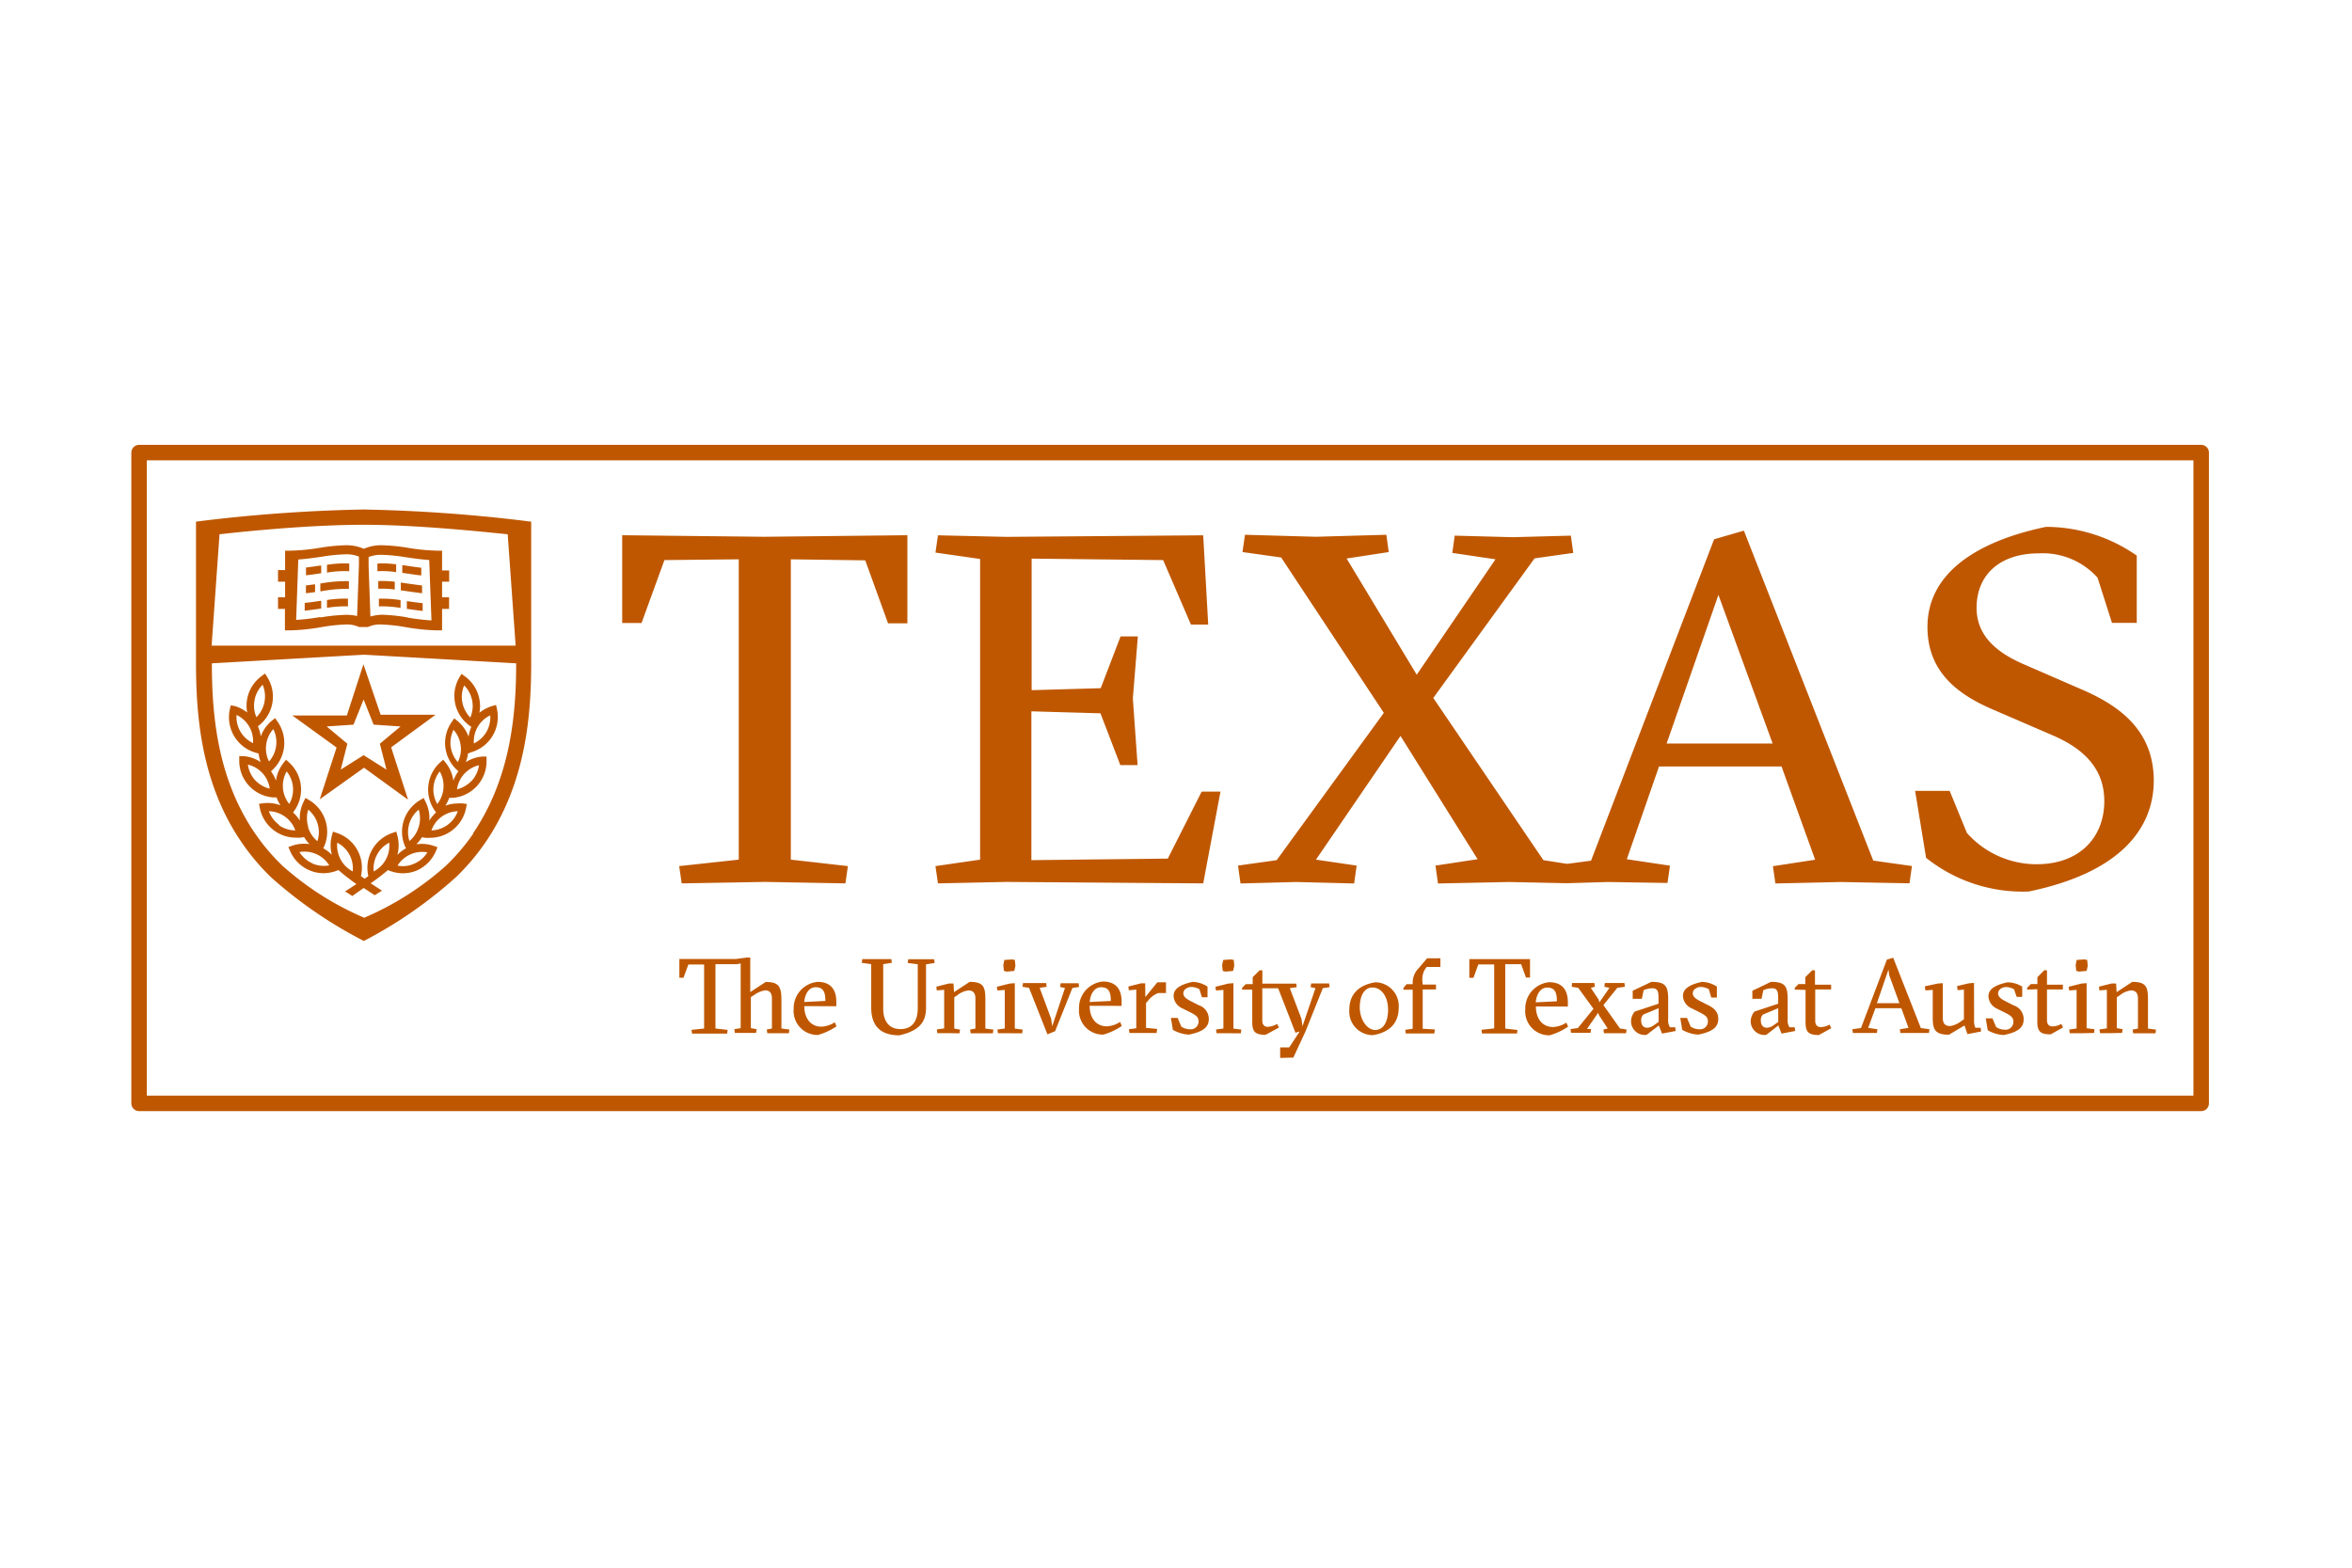 <?xml version="1.0" encoding="UTF-8" standalone="no"?>
<svg
   id="Layer_1"
   data-name="Layer 1"
   viewBox="0 0 300 200"
   version="1.1"
   sodipodi:docname="utLogoPlain.svg"
   width="300"
   height="200"
   inkscape:version="1.2.1 (9c6d41e410, 2022-07-14)"
   xmlns:inkscape="http://www.inkscape.org/namespaces/inkscape"
   xmlns:sodipodi="http://sodipodi.sourceforge.net/DTD/sodipodi-0.dtd"
   xmlns="http://www.w3.org/2000/svg"
   xmlns:svg="http://www.w3.org/2000/svg"
   xmlns:rdf="http://www.w3.org/1999/02/22-rdf-syntax-ns#"
   xmlns:cc="http://creativecommons.org/ns#"
   xmlns:dc="http://purl.org/dc/elements/1.1/">
  <sodipodi:namedview
     id="namedview29"
     pagecolor="#505050"
     bordercolor="#eeeeee"
     borderopacity="1"
     inkscape:showpageshadow="0"
     inkscape:pageopacity="0"
     inkscape:pagecheckerboard="0"
     inkscape:deskcolor="#505050"
     showgrid="false"
     inkscape:zoom="3.1560284"
     inkscape:cx="97.432584"
     inkscape:cy="77.31236"
     inkscape:window-width="1920"
     inkscape:window-height="1009"
     inkscape:window-x="1912"
     inkscape:window-y="-8"
     inkscape:window-maximized="1"
     inkscape:current-layer="Layer_1" />
  <defs
     id="defs22">
    <style
       id="style20">.cls-1{fill:#bf5700;}</style>
  </defs>
  <title
     id="title24">Texas_</title>
  <path
     id="_159_Texas"
     data-name="159_Texas"
     class="cls-1"
     d="M 46.355,83.414 Z M 51.916,78.778 a 29.328,29.328 0 0 0 3.117,0.374 L 54.747,71.443 C 53.733,71.377 52.742,71.233 51.773,71.09 a 22.676,22.676 0 0 0 -3.04,-0.308 4.306,4.306 0 0 0 -1.718,0.286 v 1.101 l 0.231,6.487 a 6.035,6.035 0 0 1 1.432,-0.231 23.37,23.37 0 0 1 3.304,0.341 z m -11.079,0 a 23.392,23.392 0 0 1 3.304,-0.341 6.112,6.112 0 0 1 1.41,0.154 l 0.231,-6.487 v -1.101 a 4.328,4.328 0 0 0 -1.718,-0.286 22.632,22.632 0 0 0 -3.04,0.308 c -0.969,0.143 -1.96,0.286 -2.974,0.352 l -0.275,7.709 a 29.262,29.262 0 0 0 3.117,-0.374 z m 16.52,-4.57 h -0.969 v 1.993 h 0.892 v 1.476 h -0.892 v 2.742 h -0.617 A 26.057,26.057 0 0 1 51.696,80 22.335,22.335 0 0 0 48.623,79.67 3.667,3.667 0 0 0 46.938,79.989 H 45.793 A 3.667,3.667 0 0 0 44.108,79.67 22.357,22.357 0 0 0 41.035,80 a 26.079,26.079 0 0 1 -4.075,0.419 h -0.617 v -2.742 h -0.881 v -1.476 h 0.903 v -1.993 h -0.903 v -1.476 h 0.903 v -2.478 h 0.617 a 26.112,26.112 0 0 0 3.855,-0.374 23.711,23.711 0 0 1 3.216,-0.319 5.584,5.584 0 0 1 2.357,0.452 5.507,5.507 0 0 1 2.357,-0.452 23.866,23.866 0 0 1 3.216,0.319 25.969,25.969 0 0 0 3.855,0.374 h 0.551 v 2.522 h 0.903 v 1.476 z M 40.969,72.159 h -0.187 c -0.573,0.088 -1.156,0.176 -1.751,0.242 v 0.991 c 0.661,-0.066 1.3,-0.165 1.938,-0.264 v 0 -0.991 z m 0.738,-0.099 v 0.991 a 13.007,13.007 0 0 1 2.841,-0.176 v -0.98 a 13.502,13.502 0 0 0 -2.863,0.165 z m -0.738,4.604 h -0.187 c -0.628,0.099 -1.267,0.187 -1.916,0.253 v 0.991 c 0.716,-0.077 1.421,-0.176 2.104,-0.275 v 0 -0.991 z m 0.738,-0.11 v 0.991 a 14.042,14.042 0 0 1 2.676,-0.187 v -0.98 a 14.394,14.394 0 0 0 -2.709,0.176 z m -0.848,-2.115 v 0.991 h 0.11 a 17.919,17.919 0 0 1 3.535,-0.308 v -0.98 a 18.491,18.491 0 0 0 -3.678,0.308 z m -0.738,0.11 -1.101,0.143 v 0.991 l 1.167,-0.143 v -0.991 z m 10.452,-2.544 a 12.434,12.434 0 0 0 -2.434,-0.11 v 0.98 a 11.41,11.41 0 0 1 2.39,0.121 v -0.991 z m 3.117,0.419 c -0.595,-0.066 -1.178,-0.154 -1.762,-0.242 l -0.617,-0.088 V 73.084 l 0.485,0.066 c 0.628,0.088 1.278,0.198 1.938,0.264 v -0.991 z m -3.304,1.795 a 13.326,13.326 0 0 0 -2.137,-0.088 v 0.98 a 12.269,12.269 0 0 1 2.104,0.099 v -0.991 z m 3.403,0.474 -1.839,-0.253 -0.826,-0.121 v 0.991 l 0.694,0.099 c 0.65,0.099 1.333,0.187 2.015,0.275 V 74.692 Z m -1.927,2.974 c 0.672,0.099 1.355,0.198 2.048,0.275 v -0.991 c -0.65,-0.066 -1.3,-0.165 -1.927,-0.253 h -0.088 v 0.991 z m -0.738,-1.101 a 14.835,14.835 0 0 0 -2.797,-0.187 v 0.98 a 14.383,14.383 0 0 1 2.764,0.198 v -0.991 z m -6.024,15.881 -3.436,0.231 2.643,2.203 -0.848,3.304 2.919,-1.839 2.919,1.839 -0.848,-3.304 2.643,-2.203 -3.436,-0.231 -1.278,-3.205 -1.289,3.205 z m -7.797,-1.101 c 0,0 0,0 0,-0.066 a 0,0 0 0 0 0.066,0 h 6.872 l 2.115,-6.531 v 0 a 0,0 0 0 0 0,-0.055 c 0,0 0,0 0,0.055 v 0 l 2.192,6.432 h 6.872 a 0,0 0 0 0 0.055,0 0.055,0.055 0 0 1 0,0.066 v 0 l -5.584,4.097 2.137,6.608 a 0,0 0 0 0 0,0.055 v 0 l -5.595,-4.064 -5.65,4.031 v 0 0 l 2.148,-6.608 -5.562,-4.031 z m 22.874,8.26 a 3.689,3.689 0 0 0 0.914,-1.982 3.711,3.711 0 0 0 -1.872,1.101 3.656,3.656 0 0 0 -0.925,1.971 3.744,3.744 0 0 0 1.872,-1.101 z m -2.687,-4.361 a 3.678,3.678 0 0 0 0.903,1.982 3.579,3.579 0 0 0 0.363,-2.137 3.7,3.7 0 0 0 -0.903,-1.982 3.744,3.744 0 0 0 -0.363,2.203 z m 1.487,-5.628 a 3.789,3.789 0 0 0 1.013,1.927 3.722,3.722 0 0 0 -0.782,-4.097 3.689,3.689 0 0 0 -0.231,2.203 z m 3.557,1.641 a 3.689,3.689 0 0 0 -2.093,3.59 3.711,3.711 0 0 0 1.597,-1.465 3.756,3.756 0 0 0 0.496,-2.126 z m -5.452,13.976 a 3.645,3.645 0 0 0 1.311,-1.74 3.711,3.711 0 0 0 -2.059,0.694 3.645,3.645 0 0 0 -1.3,1.751 3.678,3.678 0 0 0 2.059,-0.705 z m -1.795,-4.78 a 3.722,3.722 0 0 0 0.485,2.115 3.678,3.678 0 0 0 0.793,-2.026 3.722,3.722 0 0 0 -0.474,-2.126 3.789,3.789 0 0 0 -0.804,2.037 z m -1.883,5.044 a 3.678,3.678 0 0 0 0,-2.203 3.689,3.689 0 0 0 -1.178,3.998 3.689,3.689 0 0 0 1.178,-1.795 z m 1.101,3.238 a 3.711,3.711 0 0 0 -3.8,1.696 3.491,3.491 0 0 0 0.672,0.066 v 0 a 3.546,3.546 0 0 0 1.498,-0.33 3.645,3.645 0 0 0 1.641,-1.432 z m -6.41,0.297 a 3.711,3.711 0 0 0 -0.43,2.137 3.711,3.711 0 0 0 1.982,-3.667 3.656,3.656 0 0 0 -1.553,1.531 z m -8.304,1.101 a 3.601,3.601 0 0 0 2.203,0.264 3.711,3.711 0 0 0 -3.8,-1.696 3.634,3.634 0 0 0 1.641,1.432 z m -0.507,-4.637 a 3.678,3.678 0 0 0 1.2,1.817 3.7,3.7 0 0 0 -1.167,-4.02 3.733,3.733 0 0 0 0,2.203 z m 3.733,2.004 a 3.711,3.711 0 0 0 1.971,3.667 3.656,3.656 0 0 0 -0.419,-2.137 3.7,3.7 0 0 0 -1.564,-1.531 z m -7.412,-2.203 a 3.678,3.678 0 0 0 2.059,0.639 3.634,3.634 0 0 0 -1.311,-1.751 3.678,3.678 0 0 0 -2.059,-0.694 3.678,3.678 0 0 0 1.311,1.74 z m 0.958,-6.883 a 3.756,3.756 0 0 0 -0.474,2.126 3.711,3.711 0 0 0 0.804,2.026 3.689,3.689 0 0 0 -0.33,-4.152 z m -4.031,1.101 a 3.744,3.744 0 0 0 1.872,1.101 3.634,3.634 0 0 0 -0.914,-1.971 3.711,3.711 0 0 0 -1.872,-1.101 3.767,3.767 0 0 0 0.914,1.982 z m -0.253,-4.714 a 3.756,3.756 0 0 0 -0.496,-2.115 3.7,3.7 0 0 0 -1.608,-1.476 3.678,3.678 0 0 0 2.093,3.59 z m 0.198,-5.507 a 3.667,3.667 0 0 0 0.231,2.203 3.744,3.744 0 0 0 1.024,-1.938 3.811,3.811 0 0 0 -0.231,-2.203 3.711,3.711 0 0 0 -1.024,1.916 z m 1.476,5.705 a 3.678,3.678 0 0 0 0.363,2.148 3.667,3.667 0 0 0 0.903,-1.982 3.601,3.601 0 0 0 -0.363,-2.148 3.678,3.678 0 0 0 -0.903,1.982 z m 26.244,0.925 -0.507,0.209 a 4.515,4.515 0 0 1 -0.275,1.101 4.537,4.537 0 0 1 2.115,-0.716 h 0.529 v 0.529 a 4.681,4.681 0 0 1 -4.295,4.736 h -0.463 a 4.67,4.67 0 0 1 -0.496,1.002 4.736,4.736 0 0 1 1.63,-0.286 4.912,4.912 0 0 1 0.595,0 l 0.518,0.066 -0.099,0.518 a 4.692,4.692 0 0 1 -4.593,3.8 v 0 a 4.46,4.46 0 0 1 -0.584,0 l -0.463,-0.066 a 4.78,4.78 0 0 1 -0.705,0.892 4.769,4.769 0 0 1 2.203,0.198 l 0.496,0.176 -0.198,0.485 a 4.747,4.747 0 0 1 -2.324,2.434 4.626,4.626 0 0 1 -1.894,0.407 v 0 a 4.912,4.912 0 0 1 -1.542,-0.264 l -0.363,-0.143 a 28.106,28.106 0 0 1 -2.203,1.685 l 1.443,0.936 -0.925,0.584 -1.41,-0.925 -1.443,1.024 -0.925,-0.584 1.443,-0.936 a 28.106,28.106 0 0 1 -2.291,-1.784 l -0.363,0.132 a 4.901,4.901 0 0 1 -1.542,0.264 4.593,4.593 0 0 1 -1.861,-0.396 4.692,4.692 0 0 1 -2.412,-2.456 l -0.209,-0.485 0.496,-0.176 a 4.791,4.791 0 0 1 2.203,-0.198 4.405,4.405 0 0 1 -0.694,-0.892 l -0.463,0.066 a 4.537,4.537 0 0 1 -0.595,0 4.648,4.648 0 0 1 -2.742,-0.892 4.703,4.703 0 0 1 -1.85,-2.907 l -0.099,-0.518 0.529,-0.066 a 4.714,4.714 0 0 1 2.203,0.253 4.581,4.581 0 0 1 -0.496,-1.002 h -0.463 a 4.681,4.681 0 0 1 -4.295,-4.736 v -0.529 h 0.529 A 4.537,4.537 0 0 1 33.26,97.236 4.405,4.405 0 0 1 32.985,96.134 L 32.533,96.002 a 4.692,4.692 0 0 1 -3.216,-5.507 l 0.11,-0.507 0.529,0.088 a 4.78,4.78 0 0 1 1.575,0.826 4.725,4.725 0 0 1 0,-1.751 4.659,4.659 0 0 1 1.85,-2.907 l 0.419,-0.319 0.286,0.452 a 4.681,4.681 0 0 1 -1.189,6.278 4.89,4.89 0 0 1 0.363,1.3 4.637,4.637 0 0 1 1.421,-2.015 l 0.407,-0.33 0.297,0.43 a 4.703,4.703 0 0 1 -0.826,6.355 v 0 a 4.648,4.648 0 0 1 0.639,1.2 4.67,4.67 0 0 1 0.969,-2.269 l 0.319,-0.407 0.385,0.352 a 4.67,4.67 0 0 1 0.507,6.377 v 0 a 4.736,4.736 0 0 1 0.87,1.046 4.692,4.692 0 0 1 0.485,-2.423 l 0.231,-0.474 0.463,0.275 a 4.703,4.703 0 0 1 1.806,6.156 v 0 a 4.262,4.262 0 0 1 1.101,0.837 4.725,4.725 0 0 1 0,-2.467 l 0.132,-0.507 0.507,0.176 a 4.67,4.67 0 0 1 3.062,5.507 l 0.474,0.33 0.474,-0.33 a 4.692,4.692 0 0 1 3.062,-5.507 l 0.507,-0.176 0.132,0.507 a 4.736,4.736 0 0 1 0,2.467 4.537,4.537 0 0 1 1.101,-0.837 v 0 a 4.681,4.681 0 0 1 1.806,-6.156 l 0.452,-0.275 0.231,0.474 a 4.648,4.648 0 0 1 0.485,2.423 4.714,4.714 0 0 1 0.87,-1.046 v 0 a 4.681,4.681 0 0 1 0.507,-6.377 l 0.396,-0.352 0.33,0.407 a 4.681,4.681 0 0 1 0.969,2.269 4.604,4.604 0 0 1 0.639,-1.2 v 0 a 4.725,4.725 0 0 1 -1.663,-3.018 4.67,4.67 0 0 1 0.837,-3.304 l 0.297,-0.43 0.407,0.33 a 4.714,4.714 0 0 1 1.421,2.015 4.405,4.405 0 0 1 0.352,-1.256 4.692,4.692 0 0 1 -1.531,-6.311 l 0.286,-0.452 0.43,0.319 a 4.67,4.67 0 0 1 1.839,2.907 4.405,4.405 0 0 1 0,1.74 4.835,4.835 0 0 1 1.63,-0.859 l 0.496,-0.143 0.11,0.507 a 4.67,4.67 0 0 1 -3.216,5.507 z m 0.132,10.396 c 4.835,-7.093 5.507,-15.319 5.507,-21.696 L 46.432,83.524 27.026,84.626 v 0 c 0,6.388 0.639,14.604 5.507,21.696 a 25.958,25.958 0 0 0 3.524,4.152 38.084,38.084 0 0 0 10.396,6.608 38.073,38.073 0 0 0 10.396,-6.608 26.355,26.355 0 0 0 3.535,-4.152 z M 27.996,68.205 26.993,82.368 H 65.771 L 64.758,68.161 C 61.145,67.797 53.084,66.949 46.377,66.949 c -6.707,0 -14.769,0.804 -18.381,1.211 z m 39.758,-1.652 v 17.764 0 0.253 c 0,6.685 -0.672,15.319 -5.826,22.885 a 28.711,28.711 0 0 1 -3.722,4.405 v 0 0 a 56.167,56.167 0 0 1 -11.795,8.183 v 0 A 56.09,56.09 0 0 1 34.581,111.927 v 0 0 a 28.711,28.711 0 0 1 -3.722,-4.405 C 25.661,99.989 25,91.311 25,84.57 v -2.203 0 -15.815 l 0.859,-0.11 A 200.011,200.011 0 0 1 46.366,65 v 0 a 200.077,200.077 0 0 1 20.507,1.443 l 0.859,0.11 z m 11.608,1.729 v 11.2 h 2.467 l 2.919,-8.029 9.482,-0.099 v 38.315 l -7.599,0.826 0.319,2.203 10.628,-0.187 10.253,0.187 0.319,-2.203 -7.28,-0.826 V 71.355 l 9.493,0.132 2.907,8.029 h 2.467 V 68.282 l -18.227,0.198 z m 69.593,41.255 -17.401,0.198 V 90.749 l 8.811,0.253 2.533,6.608 h 2.203 l -0.606,-8.502 0.639,-7.919 h -2.203 l -2.533,6.608 -8.811,0.253 V 71.267 l 16.773,0.187 3.546,8.227 h 2.203 l -0.639,-11.388 -25.11,0.198 -8.722,-0.198 -0.319,2.203 5.694,0.815 V 109.67 l -5.694,0.826 0.319,2.203 8.722,-0.187 25.11,0.187 2.203,-11.707 h -2.401 z m 89.978,0.253 4.934,0.694 -0.308,2.203 -8.756,-0.165 -8.348,0.187 -0.319,-2.203 5.385,-0.826 -4.284,-11.894 h -15.628 l -4.108,11.828 5.507,0.826 -0.319,2.203 -7.621,-0.121 -5.209,0.154 -7.39,-0.154 -9.053,0.187 -0.319,-2.28 5.374,-0.815 -9.835,-15.727 -10.782,15.782 5.187,0.76 -0.319,2.28 -7.412,-0.187 -7.082,0.187 -0.319,-2.28 4.934,-0.694 13.667,-18.789 -13.095,-19.824 -4.934,-0.694 0.319,-2.203 9.042,0.253 8.987,-0.253 0.308,2.203 -5.374,0.826 8.943,14.824 10.044,-14.725 -5.507,-0.815 0.308,-2.203 7.412,0.198 7.401,-0.198 0.308,2.203 -4.934,0.694 -12.919,17.808 14.042,20.694 3.029,0.474 3.051,-0.407 15.694,-41.002 3.8,-1.101 z m -12.83,-14.934 -6.916,-18.965 -6.608,18.965 z m 39.229,-6.982 -7.269,-3.161 c -3.48,-1.52 -5.947,-3.667 -5.947,-7.159 0,-4.24 2.974,-6.96 7.963,-6.96 a 9.394,9.394 0 0 1 7.467,3.106 l 1.839,5.76 h 3.161 v -8.579 a 20.286,20.286 0 0 0 -11.575,-3.667 c -8.811,1.839 -15.121,5.892 -15.121,12.775 0,5.628 3.733,8.546 8.293,10.507 l 7.654,3.304 c 3.8,1.641 6.608,4.108 6.608,8.414 0,4.615 -3.161,8.04 -8.601,8.04 a 11.872,11.872 0 0 1 -8.921,-3.987 l -2.203,-5.374 h -4.405 l 1.399,8.546 a 19.736,19.736 0 0 0 13.106,4.295 c 11.883,-2.456 15.936,-8.216 15.936,-14.163 -0.022,-6.421 -4.394,-9.581 -9.383,-11.696 z m -164.714,43.943 0.066,-0.474 -1.013,-0.132 v -3.579 c 0,-1.707 -0.275,-2.357 -2.004,-2.357 l -1.971,1.289 v -4.405 h -0.452 l -1.41,0.187 h -3.304 -3.877 v 2.39 h 0.529 l 0.617,-1.685 H 89.813 v 8.161 l -1.608,0.176 0.066,0.474 h 2.269 2.203 l 0.066,-0.474 -1.553,-0.176 v -8.205 h 2.731 l 0.485,-0.088 v 8.249 l -0.804,0.132 0.066,0.474 h 1.421 1.278 l 0.077,-0.474 -0.738,-0.132 v -3.965 l 0.407,-0.253 a 3.205,3.205 0 0 1 1.421,-0.606 c 0.54,0 0.859,0.319 0.859,1.013 v 3.855 l -0.661,0.132 0.077,0.474 h 1.256 z m 6.057,-3.447 v -0.562 c 0,-1.421 -0.606,-2.544 -2.39,-2.544 a 3.37,3.37 0 0 0 -3.051,3.469 3.051,3.051 0 0 0 3.106,3.304 8.293,8.293 0 0 0 2.357,-1.101 l -0.22,-0.518 a 3.447,3.447 0 0 1 -1.685,0.562 c -1.41,0 -2.203,-1.101 -2.203,-2.621 z m -4.097,-0.54 c 0.11,-1.101 0.628,-1.883 1.465,-1.883 1.035,0 1.233,0.716 1.233,1.751 z m 14.482,-4.813 v 5.606 c 0,1.729 -0.782,2.665 -2.203,2.665 -1.421,0 -2.203,-0.958 -2.203,-2.632 v -5.65 l 1.101,-0.176 -0.066,-0.474 h -1.85 -1.85 l -0.077,0.474 1.211,0.176 v 5.507 c 0,2.137 0.947,3.568 3.601,3.568 2.676,-0.617 3.392,-1.795 3.392,-3.546 v -5.507 l 1.101,-0.176 -0.066,-0.474 h -1.575 -1.729 l -0.066,0.474 z m 5.319,8.811 0.077,-0.474 -0.738,-0.132 v -3.998 l 0.396,-0.264 a 2.775,2.775 0 0 1 1.41,-0.606 c 0.573,0 0.892,0.319 0.892,1.013 v 3.855 l -0.683,0.132 0.077,0.474 h 1.289 1.542 l 0.066,-0.474 -1.024,-0.132 v -3.756 c 0,-1.608 -0.275,-2.203 -2.004,-2.203 l -1.993,1.311 -0.066,-1.101 h -0.584 l -1.608,0.407 0.066,0.474 0.936,-0.077 v 4.923 l -0.936,0.132 0.066,0.474 h 1.553 z m 7.996,0 0.066,-0.474 -1.002,-0.132 v -5.793 l -0.672,0.055 -1.619,0.407 0.077,0.474 0.936,-0.077 v 4.923 l -0.936,0.132 0.066,0.474 h 1.553 z m -2.401,-8.711 0.077,0.749 0.363,0.088 0.958,-0.088 0.143,-0.639 -0.066,-0.76 -0.374,-0.066 -0.969,0.066 z m 6.101,6.85 -1.465,-3.943 0.892,-0.132 -0.066,-0.474 h -1.41 -1.542 l -0.066,0.474 0.837,0.132 2.346,5.936 0.98,-0.407 2.203,-5.507 0.859,-0.132 -0.066,-0.474 h -1.101 -1.189 l -0.066,0.474 0.617,0.132 -1.63,4.879 z m 8.987,-1.641 v -0.562 c 0,-1.421 -0.606,-2.544 -2.39,-2.544 a 3.37,3.37 0 0 0 -3.04,3.469 3.051,3.051 0 0 0 3.106,3.304 8.15,8.15 0 0 0 2.346,-1.101 l -0.209,-0.518 a 3.48,3.48 0 0 1 -1.685,0.562 c -1.421,0 -2.203,-1.101 -2.203,-2.621 z m -4.075,-0.496 c 0.11,-1.101 0.639,-1.883 1.454,-1.883 1.046,0 1.244,0.716 1.244,1.751 z m 7.082,-2.379 h -0.54 l -1.608,0.407 0.066,0.474 0.947,-0.077 v 4.923 l -0.947,0.132 0.077,0.474 h 1.509 1.949 l 0.077,-0.518 -1.421,-0.132 v -3.172 l 0.275,-0.319 a 3.04,3.04 0 0 1 1.278,-0.958 h 0.991 v -1.366 h -1.101 l -1.531,1.883 z m 7.236,1.773 h 0.716 v -1.355 a 3.656,3.656 0 0 0 -1.894,-0.606 c -1.564,0.341 -2.434,0.859 -2.434,1.806 a 1.817,1.817 0 0 0 1.101,1.564 l 1.101,0.551 c 0.694,0.363 0.98,0.595 0.98,1.101 a 0.991,0.991 0 0 1 -1.101,1.024 1.96,1.96 0 0 1 -1.101,-0.341 l -0.463,-1.101 h -0.859 l 0.253,1.52 a 4.637,4.637 0 0 0 2.048,0.606 c 1.553,-0.33 2.533,-0.793 2.533,-2.004 a 1.839,1.839 0 0 0 -1.267,-1.74 l -1.035,-0.529 c -0.606,-0.308 -0.947,-0.573 -0.947,-1.013 0,-0.441 0.496,-0.793 1.024,-0.793 a 2.203,2.203 0 0 1 1.024,0.286 z m 4.956,4.604 0.077,-0.474 -1.013,-0.132 v -5.793 l -0.672,0.055 -1.619,0.407 0.066,0.474 0.947,-0.077 v 4.923 l -0.947,0.132 0.077,0.474 h 1.542 z m -2.379,-8.711 0.077,0.749 0.363,0.088 0.958,-0.088 0.154,-0.639 -0.066,-0.76 -0.374,-0.066 -0.969,0.066 z m 9.086,11.806 1.553,-3.348 2.203,-5.507 0.87,-0.132 -0.066,-0.474 h -1.101 -1.189 l -0.066,0.474 0.617,0.132 -1.663,4.879 -0.11,-0.936 -1.498,-3.943 0.881,-0.132 -0.066,-0.452 h -4.317 v -1.696 h -0.352 l -0.881,0.881 v 0.881 h -0.881 l -0.474,0.474 v 0.231 h 1.3 v 4.009 c 0,1.222 0.198,1.751 1.707,1.751 l 1.696,-0.925 -0.231,-0.463 a 2.797,2.797 0 0 1 -1.178,0.374 c -0.573,0 -0.716,-0.407 -0.716,-0.804 v -4.119 h 2.026 l 2.203,5.672 0.54,-0.154 -1.333,2.026 h -1.156 v 1.344 z m 10.441,-9.604 c -2.093,0.352 -3.304,1.498 -3.304,3.524 a 3.007,3.007 0 0 0 2.996,3.216 c 2.093,-0.33 3.304,-1.498 3.304,-3.502 a 3.018,3.018 0 0 0 -2.996,-3.238 z m -1.971,3.238 c 0,-1.465 0.54,-2.577 1.63,-2.577 1.09,0 1.982,1.101 1.982,2.852 0,1.454 -0.551,2.566 -1.63,2.566 -1.079,0 -1.982,-1.355 -1.982,-2.896 z m 7.996,-3.304 a 2.588,2.588 0 0 1 0.286,-1.531 l 0.253,-0.363 h 1.751 v -1.101 h -1.696 l -1.101,1.289 a 2.599,2.599 0 0 0 -0.738,1.883 v 0.132 h -0.782 l -0.396,0.474 v 0.231 h 1.178 v 4.978 l -0.947,0.132 0.066,0.474 h 1.542 2.093 l 0.077,-0.518 -1.553,-0.088 v -5.011 h 1.696 v -0.628 h -1.696 z m 12.115,6.145 -1.553,-0.176 v -8.216 h 2.026 l 0.617,1.707 h 0.518 v -2.357 h -3.877 -3.866 v 2.39 h 0.529 l 0.617,-1.707 h 2.026 v 8.161 l -1.619,0.176 0.066,0.474 h 2.258 2.203 z m 6.432,-2.985 v -0.562 c 0,-1.421 -0.606,-2.544 -2.39,-2.544 a 3.37,3.37 0 0 0 -3.04,3.469 3.051,3.051 0 0 0 3.106,3.304 8.271,8.271 0 0 0 2.357,-1.101 l -0.22,-0.518 a 3.447,3.447 0 0 1 -1.685,0.562 c -1.41,0 -2.203,-1.101 -2.203,-2.621 z m -4.097,-0.54 c 0.11,-1.101 0.639,-1.883 1.465,-1.883 1.035,0 1.233,0.716 1.233,1.751 z m 6.542,3.392 1.421,-2.059 0.11,0.319 1.112,1.685 -0.551,0.132 0.066,0.474 h 1.278 1.542 l 0.066,-0.474 -0.837,-0.132 -2.115,-2.985 1.773,-2.203 0.969,-0.132 -0.066,-0.485 h -1.388 -1.101 l -0.066,0.485 0.65,0.132 -1.278,1.85 -0.11,-0.363 -0.991,-1.487 0.518,-0.132 -0.066,-0.485 h -1.289 -1.542 l -0.066,0.485 0.837,0.132 1.949,2.676 -1.993,2.456 -0.936,0.132 0.066,0.474 h 1.388 1.101 l 0.066,-0.474 z m 5.826,-4.868 v 1.024 h 1.167 l 0.231,-1.101 a 3.194,3.194 0 0 1 1.101,-0.242 c 0.727,0 0.793,0.485 0.793,1.289 v 0.683 l -3.029,1.002 a 1.993,1.993 0 0 0 -0.474,1.244 1.751,1.751 0 0 0 1.982,1.729 l 1.564,-1.2 0.407,1.035 1.74,-0.33 -0.055,-0.474 h -0.672 a 1.641,1.641 0 0 1 -0.231,-1.013 v -2.632 c 0,-1.707 -0.441,-2.148 -2.137,-2.148 z m 3.304,3.976 -0.562,0.396 a 1.608,1.608 0 0 1 -0.881,0.352 c -0.396,0 -0.782,-0.242 -0.782,-0.936 a 1.024,1.024 0 0 1 0.275,-0.749 l 1.949,-0.815 z m 6.718,-3.106 h 0.716 v -1.399 a 3.645,3.645 0 0 0 -1.894,-0.606 c -1.564,0.341 -2.434,0.859 -2.434,1.806 a 1.817,1.817 0 0 0 1.101,1.564 l 1.101,0.551 c 0.694,0.363 0.98,0.595 0.98,1.101 a 0.991,0.991 0 0 1 -1.101,1.024 1.96,1.96 0 0 1 -1.101,-0.341 l -0.463,-1.101 h -0.859 l 0.253,1.52 a 4.659,4.659 0 0 0 2.059,0.606 c 1.542,-0.33 2.533,-0.793 2.533,-2.004 0,-0.771 -0.363,-1.289 -1.267,-1.74 l -1.035,-0.529 c -0.606,-0.308 -0.947,-0.573 -0.947,-1.013 0,-0.441 0.496,-0.793 1.024,-0.793 a 2.203,2.203 0 0 1 1.024,0.286 z m 5.242,-0.87 v 1.024 h 1.167 l 0.231,-1.101 a 3.194,3.194 0 0 1 1.101,-0.242 c 0.727,0 0.793,0.485 0.793,1.289 v 0.683 l -3.029,1.002 a 1.993,1.993 0 0 0 -0.474,1.244 1.751,1.751 0 0 0 1.982,1.729 l 1.542,-1.2 0.407,1.035 1.74,-0.33 -0.055,-0.474 h -0.672 a 1.641,1.641 0 0 1 -0.231,-1.013 v -2.632 c 0,-1.707 -0.441,-2.148 -2.137,-2.148 z m 3.304,3.976 -0.562,0.396 a 1.608,1.608 0 0 1 -0.881,0.352 c -0.396,0 -0.782,-0.242 -0.782,-0.936 a 1.013,1.013 0 0 1 0.264,-0.749 l 1.949,-0.815 z m 3.48,-4.086 v 4.009 c 0,1.222 0.198,1.751 1.707,1.751 l 1.575,-0.881 -0.231,-0.452 a 2.269,2.269 0 0 1 -1.101,0.319 c -0.562,0 -0.716,-0.407 -0.716,-0.804 v -3.998 h 2.026 v -0.606 h -2.059 v -1.839 h -0.352 l -0.881,0.881 v 0.881 h -0.87 l -0.474,0.474 v 0.231 z m 12.214,2.335 0.914,2.511 -1.101,0.176 0.066,0.474 h 1.784 1.861 l 0.066,-0.474 -1.101,-0.154 -3.524,-8.965 -0.804,0.231 -3.304,8.733 -1.101,0.154 0.066,0.474 h 1.454 1.608 l 0.066,-0.474 -1.178,-0.176 0.925,-2.511 z m -0.242,-0.639 h -2.874 l 1.476,-4.284 0.099,0.727 z m 9.515,-2.588 -0.672,0.055 -1.487,0.352 0.066,0.518 0.804,-0.066 v 3.789 l -0.264,0.176 a 3.304,3.304 0 0 1 -1.465,0.683 c -0.661,0 -0.958,-0.308 -0.958,-1.013 v -4.46 l -0.683,0.055 -1.619,0.352 0.077,0.518 0.936,-0.066 v 3.513 c 0,1.564 0.297,2.203 2.07,2.203 l 1.982,-1.178 0.374,1.101 1.74,-0.33 -0.055,-0.474 h -0.672 a 2.203,2.203 0 0 1 -0.165,-1.013 z m 5.441,1.784 h 0.705 v -1.311 a 3.689,3.689 0 0 0 -1.872,-0.551 c -1.564,0.341 -2.434,0.859 -2.434,1.806 a 1.839,1.839 0 0 0 1.101,1.564 l 1.101,0.551 c 0.705,0.363 0.98,0.595 0.98,1.101 a 0.991,0.991 0 0 1 -1.101,1.024 1.982,1.982 0 0 1 -1.101,-0.341 l -0.463,-1.101 h -0.859 l 0.253,1.52 a 4.637,4.637 0 0 0 2.048,0.606 c 1.542,-0.33 2.533,-0.793 2.533,-2.004 a 1.839,1.839 0 0 0 -1.289,-1.784 l -1.035,-0.529 c -0.606,-0.308 -0.936,-0.573 -0.936,-1.013 0,-0.441 0.496,-0.793 1.013,-0.793 a 2.203,2.203 0 0 1 1.024,0.286 z m 2.632,-0.98 v 4.009 c 0,1.222 0.198,1.751 1.707,1.751 l 1.575,-0.881 -0.231,-0.452 a 2.258,2.258 0 0 1 -1.101,0.319 c -0.573,0 -0.716,-0.407 -0.716,-0.804 v -3.91 h 2.026 v -0.606 h -2.026 v -1.839 h -0.352 l -0.87,0.881 v 0.881 h -0.837 l -0.474,0.474 v 0.231 z m 7.236,5.584 0.066,-0.474 -1.013,-0.132 v -5.749 l -0.672,0.055 -1.619,0.407 0.077,0.474 0.936,-0.077 v 4.923 l -0.936,0.132 0.066,0.474 h 1.542 z m -2.346,-8.667 0.077,0.749 0.363,0.088 0.958,-0.088 0.143,-0.639 -0.066,-0.76 -0.374,-0.066 -0.969,0.066 z m 5.925,8.656 0.066,-0.474 L 270,131.167 v -3.943 l 0.407,-0.264 a 2.709,2.709 0 0 1 1.399,-0.606 c 0.573,0 0.892,0.319 0.892,1.013 v 3.855 l -0.683,0.132 0.077,0.474 h 1.289 1.553 l 0.066,-0.474 -1.024,-0.132 v -3.756 c 0,-1.608 -0.275,-2.203 -2.004,-2.203 l -1.993,1.311 -0.066,-1.101 h -0.584 l -1.608,0.407 0.066,0.474 0.947,-0.077 v 4.923 l -0.947,0.132 0.077,0.474 h 1.542 z"
     style="stroke-width:1.101" />
  <rect
     style="fill:none;fill-opacity:1;stroke:#bf5700;stroke-width:1.977;stroke-linecap:round;stroke-linejoin:round;stroke-miterlimit:4;stroke-dasharray:none;stroke-opacity:1"
     id="rect304"
     width="263.023"
     height="83.023"
     x="17.74"
     y="57.74" />
</svg>
